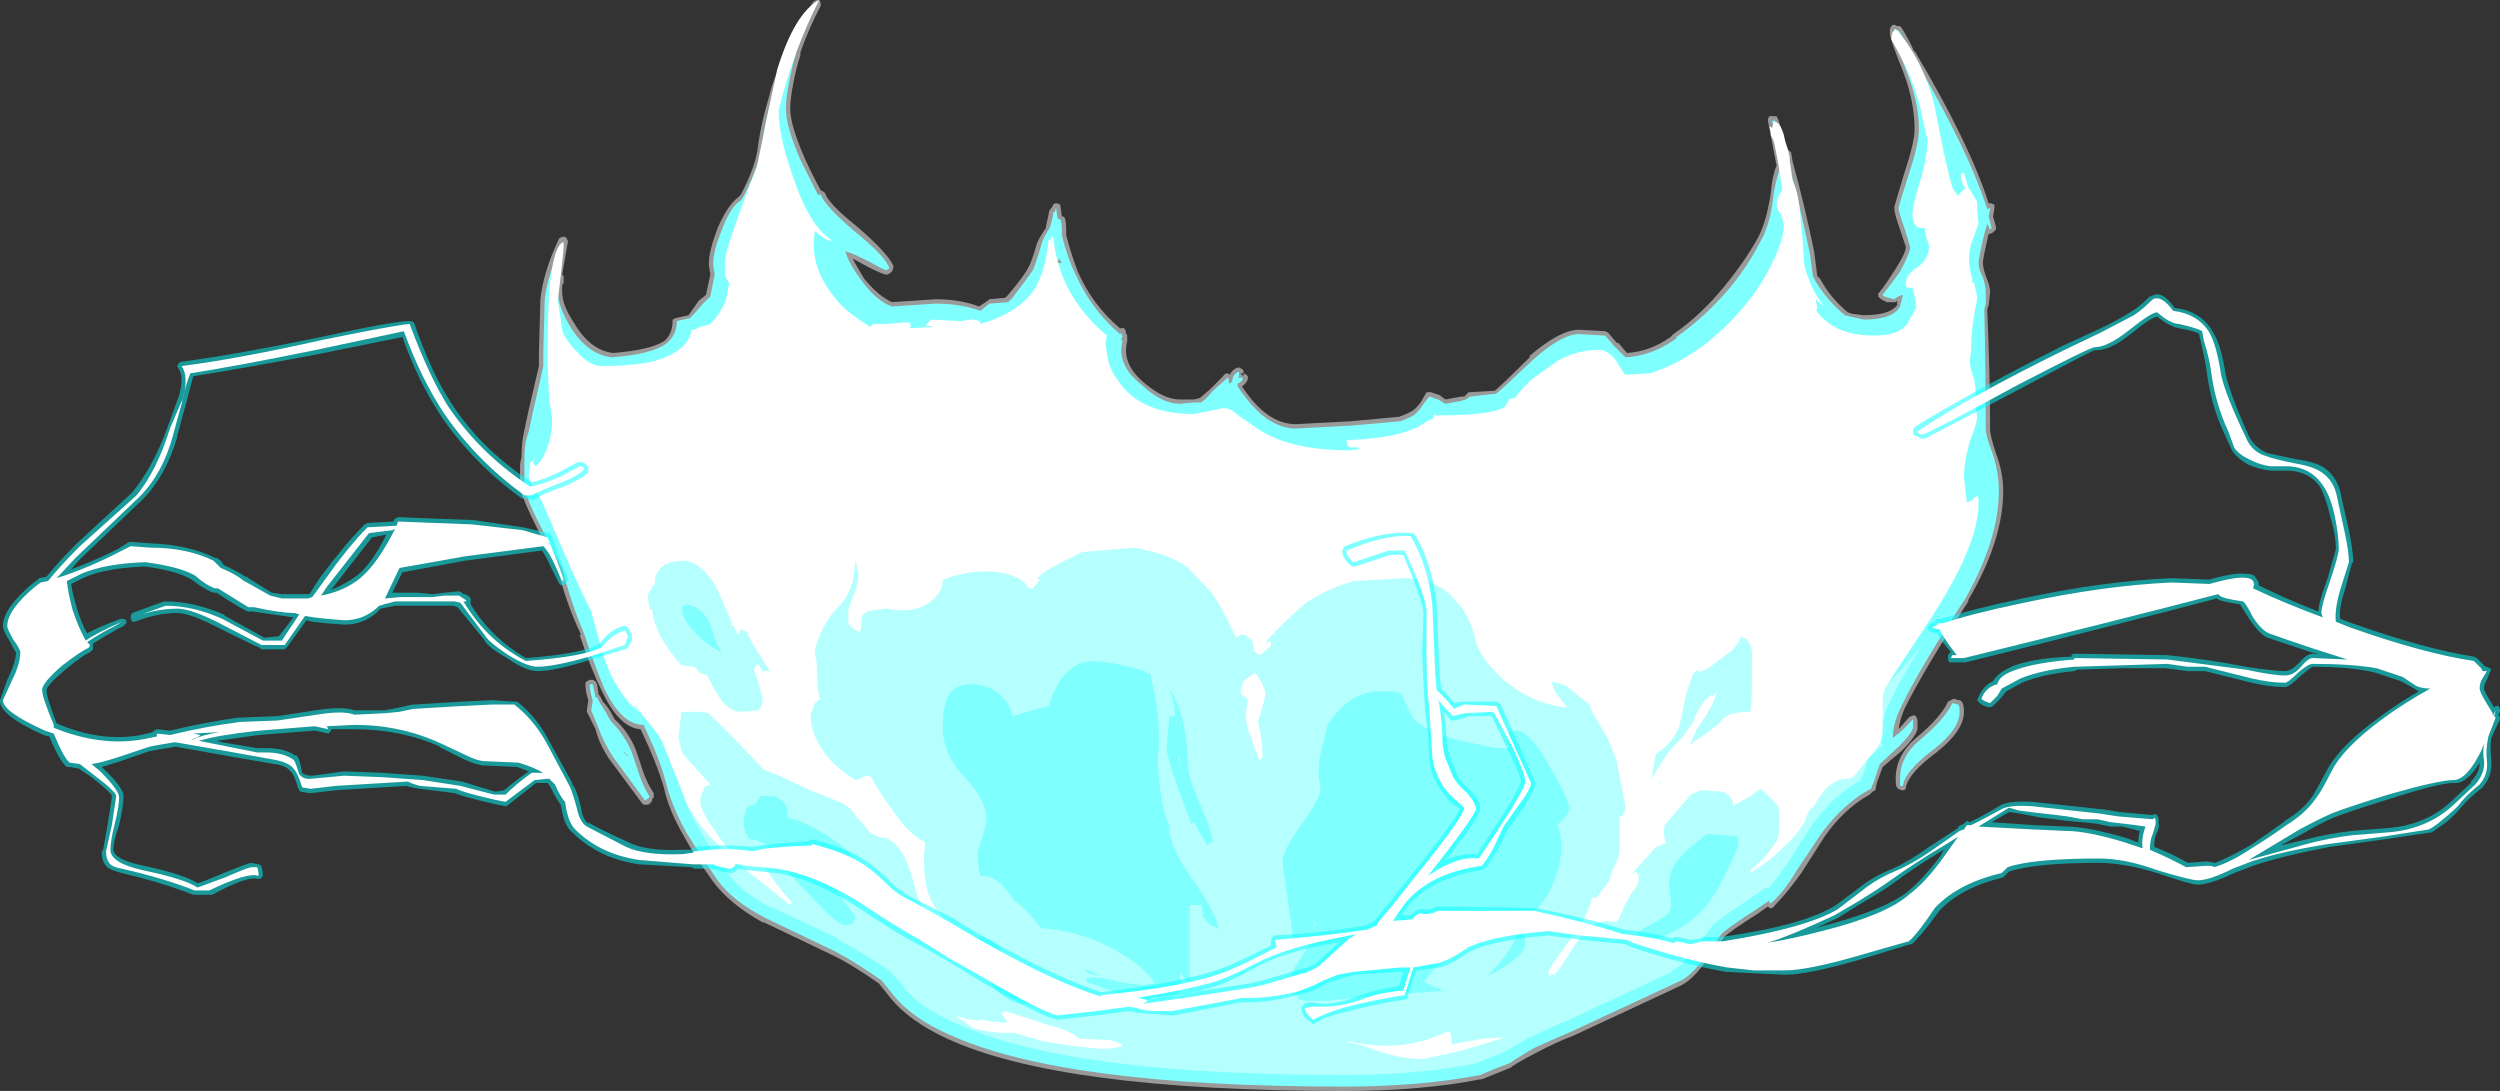 <?xml version="1.0" encoding="UTF-8" standalone="no"?>
<svg xmlns:ffdec="https://www.free-decompiler.com/flash" xmlns:xlink="http://www.w3.org/1999/xlink" ffdec:objectType="shape" height="37.55px" width="86.05px" xmlns="http://www.w3.org/2000/svg">
  <rect width="100%" height="100%" fill="#333333" stroke="none"/>
  <g transform="matrix(1.0, 0.0, 0.0, 1.0, 44.05, 35.6)">
    <path d="M24.6 -28.45 L24.55 -28.15 24.65 -27.8 24.65 -27.7 24.55 -27.6 24.45 -27.55 24.4 -27.55 Q24.2 -26.7 24.2 -26.55 24.2 -26.4 24.3 -26.1 24.45 -25.75 24.45 -25.55 L24.4 -25.1 24.35 -24.95 Q24.45 -22.65 24.45 -20.8 24.45 -20.6 24.65 -20.0 24.9 -19.35 24.9 -18.7 24.9 -17.0 23.7 -14.95 L23.7 -14.9 Q22.2 -12.6 21.5 -11.2 21.35 -10.85 21.3 -10.5 L21.65 -10.9 Q21.7 -10.95 21.75 -10.95 21.9 -11.05 21.95 -10.8 L21.95 -10.6 Q22.0 -10.35 21.4 -9.75 L20.75 -9.2 20.55 -8.65 20.5 -8.4 20.4 -8.35 20.3 -8.25 20.05 -8.1 Q19.3 -7.6 18.75 -6.8 L17.95 -5.55 Q17.45 -4.85 17.05 -4.45 16.95 -4.3 16.85 -4.35 L16.8 -4.4 16.45 -4.15 Q15.5 -3.55 15.3 -3.35 L14.65 -2.5 Q14.2 -1.85 13.75 -1.65 L10.1 0.05 Q9.45 0.3 8.9 0.6 8.4 0.85 8.0 1.1 L7.95 1.15 6.95 1.55 6.9 1.55 Q4.9 1.95 2.2 1.95 -7.55 1.95 -11.45 0.15 -12.75 -0.45 -13.4 -1.25 L-13.8 -1.75 Q-14.8 -2.45 -15.45 -2.75 L-17.75 -3.85 -17.8 -3.85 Q-18.95 -4.5 -19.5 -5.25 -20.15 -6.15 -20.5 -6.8 -21.05 -7.75 -21.2 -8.5 -21.45 -9.35 -22.0 -10.5 -22.75 -10.55 -23.35 -11.85 -23.7 -12.55 -24.1 -13.75 L-24.05 -13.75 Q-24.55 -14.8 -24.85 -16.0 L-25.45 -17.2 Q-26.15 -18.55 -26.15 -18.9 L-26.15 -19.55 Q-26.15 -19.7 -26.1 -19.85 -26.1 -20.4 -26.0 -20.8 L-25.85 -21.5 -25.5 -23.0 -25.5 -23.45 -25.45 -25.3 Q-25.35 -26.25 -24.8 -27.4 L-24.7 -27.45 -24.6 -27.45 -24.55 -27.4 -24.5 -27.3 -24.7 -26.15 -24.65 -26.1 -24.65 -25.85 -24.7 -25.8 -24.7 -25.55 Q-24.7 -25.1 -24.3 -24.5 -23.75 -23.55 -22.95 -23.45 -21.7 -23.55 -21.2 -23.85 -20.9 -24.1 -20.9 -24.55 L-20.9 -24.6 -20.8 -24.65 -20.35 -24.75 -20.0 -25.25 -19.75 -25.45 -19.6 -26.15 Q-19.65 -26.4 -19.65 -26.55 -19.65 -26.95 -19.35 -27.75 -19.0 -28.55 -18.65 -28.8 L-18.55 -28.9 Q-18.0 -29.95 -17.95 -30.65 -17.85 -31.35 -17.6 -32.2 -17.4 -33.0 -17.15 -33.4 L-17.05 -33.8 -16.95 -33.9 Q-16.55 -34.85 -16.05 -35.55 L-15.95 -35.6 -15.85 -35.6 -15.8 -35.5 -15.8 -35.4 Q-16.2 -34.65 -16.5 -33.8 -16.5 -33.75 -16.5 -33.7 -16.65 -33.25 -16.75 -32.7 -16.85 -32.2 -16.85 -31.85 -16.85 -31.3 -16.35 -30.15 -16.1 -29.6 -15.8 -29.05 L-15.7 -29.0 -15.65 -28.95 Q-15.55 -28.6 -14.55 -27.8 -13.5 -26.9 -13.3 -26.45 L-13.3 -26.4 Q-13.3 -26.35 -13.35 -26.25 -13.4 -26.2 -13.5 -26.15 L-13.55 -26.15 Q-13.65 -26.15 -14.15 -26.4 L-14.7 -26.7 Q-14.55 -26.4 -14.3 -26.0 -13.8 -25.4 -13.35 -25.2 L-11.85 -25.3 Q-11.0 -25.3 -10.35 -25.05 L-10.05 -25.25 -10.0 -25.3 -9.45 -25.35 -9.35 -25.45 Q-8.8 -26.1 -8.65 -26.4 -8.55 -26.55 -8.35 -27.25 -8.2 -27.55 -8.05 -27.75 L-8.05 -27.8 -7.95 -28.25 -7.95 -28.3 -7.9 -28.4 -7.85 -28.45 -7.8 -28.55 -7.75 -28.6 -7.65 -28.6 -7.55 -28.55 -7.55 -28.5 -7.5 -28.15 -7.45 -28.15 -7.4 -28.1 Q-7.35 -27.95 -7.35 -27.6 L-7.35 -27.5 Q-7.15 -26.75 -6.95 -26.25 -6.45 -25.1 -5.5 -24.3 L-5.45 -24.3 Q-5.35 -24.35 -5.3 -24.2 L-5.3 -24.15 -5.25 -24.05 -5.25 -23.85 Q-5.45 -23.1 -4.7 -22.45 -4.0 -21.85 -3.45 -21.85 L-2.95 -21.85 -2.75 -21.9 -2.4 -22.2 -1.95 -22.65 Q-1.9 -22.75 -1.8 -22.75 L-1.7 -22.7 -1.7 -22.75 Q-1.55 -22.95 -1.4 -22.95 L-1.3 -22.9 -1.25 -22.85 -1.25 -22.75 -1.15 -22.7 -1.1 -22.65 -1.1 -22.55 Q-1.15 -22.4 -1.3 -22.3 -0.45 -21.0 0.55 -21.0 L2.45 -21.1 4.05 -21.25 4.1 -21.25 4.35 -21.35 4.55 -21.45 Q4.7 -21.55 4.85 -21.75 L5.05 -22.1 5.2 -22.1 5.5 -22.0 5.7 -21.85 6.25 -21.95 6.35 -21.95 6.5 -22.1 6.55 -22.1 7.4 -22.15 Q7.7 -22.4 8.6 -23.3 L8.6 -23.35 Q9.65 -24.25 10.3 -24.25 L11.2 -24.2 11.3 -24.15 11.6 -23.8 11.65 -23.8 11.95 -23.45 Q12.75 -23.5 13.45 -24.0 L13.55 -24.1 Q14.5 -24.75 15.35 -25.8 16.0 -26.6 16.45 -27.4 16.75 -27.95 16.9 -28.95 16.95 -29.55 17.1 -29.9 L16.8 -31.45 16.8 -31.5 16.85 -31.6 17.1 -31.6 17.15 -31.5 17.5 -30.45 17.6 -30.35 17.65 -30.05 Q18.1 -28.4 18.4 -26.9 L18.5 -26.1 18.6 -26.0 Q18.95 -25.35 19.55 -24.85 L19.7 -24.8 20.1 -24.75 Q21.0 -24.75 21.25 -25.1 L21.25 -25.25 21.2 -25.2 20.9 -25.2 Q20.65 -25.3 20.6 -25.4 L20.6 -25.5 20.65 -25.55 Q20.85 -25.8 21.2 -26.35 21.55 -26.9 21.55 -27.1 L21.35 -27.7 Q21.15 -28.25 21.15 -28.45 21.15 -28.5 21.5 -29.65 21.85 -30.7 21.85 -31.15 21.85 -32.1 21.45 -33.15 21.0 -34.25 21.0 -34.45 L21.0 -34.6 21.05 -34.7 Q21.1 -34.75 21.15 -34.75 L21.25 -34.7 21.35 -34.7 21.4 -34.65 Q21.65 -34.25 21.85 -33.8 L21.85 -33.85 Q23.75 -30.65 24.4 -28.6 L24.5 -28.6 24.6 -28.55 24.6 -28.45 M23.1 -11.5 L23.2 -11.55 23.35 -11.5 23.4 -11.5 Q23.55 -11.45 23.55 -11.1 23.55 -10.45 22.6 -9.7 21.65 -9.0 21.55 -8.5 L21.55 -8.45 Q21.5 -8.4 21.45 -8.4 L21.4 -8.4 Q21.25 -8.45 21.25 -8.5 21.2 -8.5 21.2 -8.8 21.2 -9.6 21.9 -10.2 22.75 -10.9 23.0 -11.45 L23.1 -11.5 M-23.65 -12.2 L-23.55 -12.15 -23.5 -12.05 -23.45 -11.75 -23.45 -11.7 -23.4 -11.65 -23.3 -11.45 Q-23.1 -11.25 -22.95 -10.95 L-22.9 -10.85 Q-22.4 -10.4 -22.15 -9.75 L-21.9 -9.0 Q-21.75 -8.6 -21.55 -8.3 L-21.55 -8.15 -21.6 -8.1 -21.6 -8.05 Q-21.65 -7.95 -21.75 -7.9 L-21.85 -7.9 Q-21.9 -7.9 -21.95 -7.95 L-23.1 -9.5 Q-23.45 -10.05 -23.55 -10.5 L-23.85 -11.1 -23.85 -11.15 -23.8 -11.5 Q-23.9 -11.8 -23.9 -12.05 L-23.9 -12.1 -23.85 -12.15 -23.75 -12.2 -23.65 -12.2 M-1.3 -22.55 L-1.25 -22.55 -1.25 -22.6 -1.3 -22.6 -1.3 -22.55 M-1.35 -22.75 L-1.25 -22.65 -1.25 -22.75 -1.35 -22.75 M-9.25 -22.6 L-9.55 -22.65 -9.6 -22.65 -9.6 -22.4 -9.5 -22.3 -9.5 -22.2 Q-9.45 -22.0 -9.8 -21.95 L-10.1 -21.95 -10.0 -21.65 -9.95 -21.65 -9.95 -21.3 -10.0 -21.2 -9.95 -20.95 -9.95 -20.9 -9.55 -20.85 Q-9.25 -20.85 -9.05 -21.0 L-9.05 -21.05 -8.95 -21.05 -8.95 -21.1 Q-8.9 -21.25 -8.85 -21.35 L-8.85 -21.45 -8.75 -21.5 -8.6 -21.5 -8.6 -21.6 Q-8.65 -21.7 -8.9 -22.1 L-9.25 -22.6 M-22.65 -9.6 L-22.6 -9.55 -22.55 -9.7 -22.65 -9.6 M-22.4 -9.65 L-22.45 -9.6 -22.4 -9.6 -22.4 -9.65" fill="#ffffff" fill-opacity="0.502" fill-rule="evenodd" stroke="none"/>
    <path d="M24.45 -28.45 L24.4 -28.15 24.5 -27.75 24.45 -27.7 24.35 -27.9 24.25 -27.55 Q24.05 -26.7 24.05 -26.55 24.05 -26.35 24.2 -26.05 24.3 -25.75 24.3 -25.55 L24.3 -25.15 24.25 -24.95 Q24.3 -22.65 24.3 -20.8 24.3 -20.6 24.55 -19.95 24.75 -19.3 24.75 -18.7 24.75 -17.05 23.6 -15.0 22.05 -12.65 21.4 -11.3 21.1 -10.7 21.1 -10.2 21.5 -10.5 21.75 -10.8 L21.8 -10.85 21.8 -10.6 Q21.8 -10.4 21.3 -9.9 L20.65 -9.3 20.45 -8.7 20.35 -8.45 20.25 -8.4 20.0 -8.25 Q19.2 -7.7 18.6 -6.85 L17.8 -5.65 Q17.35 -4.9 16.95 -4.55 L16.9 -4.5 Q16.85 -4.5 16.85 -4.6 L16.4 -4.3 Q15.4 -3.65 15.2 -3.45 L14.55 -2.55 Q14.1 -1.95 13.7 -1.8 L10.05 -0.1 Q9.35 0.2 8.8 0.45 8.35 0.7 7.9 1.0 7.35 1.2 6.9 1.4 4.85 1.8 2.2 1.8 -7.5 1.8 -11.4 0.0 -12.65 -0.55 -13.3 -1.35 L-13.7 -1.85 Q-14.7 -2.55 -15.4 -2.9 L-17.7 -4.0 Q-18.85 -4.6 -19.35 -5.3 -20.0 -6.25 -20.4 -6.9 -20.9 -7.8 -21.1 -8.55 -21.3 -9.4 -21.9 -10.65 -22.65 -10.65 -23.25 -11.9 -23.55 -12.6 -23.95 -13.8 -24.4 -14.85 -24.7 -16.05 L-25.35 -17.3 Q-26.0 -18.55 -26.0 -18.9 L-26.0 -19.55 Q-26.0 -19.7 -26.0 -19.85 -26.0 -20.35 -25.85 -20.75 L-25.7 -21.45 Q-25.5 -22.3 -25.35 -23.0 L-25.35 -23.45 -25.3 -25.3 Q-25.2 -26.2 -24.65 -27.3 L-24.85 -26.05 -24.8 -26.05 -24.8 -25.8 -24.85 -25.55 Q-24.85 -25.1 -24.45 -24.4 -23.85 -23.4 -23.0 -23.3 -21.65 -23.4 -21.15 -23.75 -20.75 -24.05 -20.75 -24.55 L-20.3 -24.65 Q-20.1 -24.85 -19.85 -25.15 L-19.6 -25.4 -19.45 -26.15 Q-19.5 -26.4 -19.5 -26.55 -19.5 -26.95 -19.2 -27.7 -18.9 -28.5 -18.55 -28.7 L-18.45 -28.85 Q-17.9 -29.95 -17.8 -30.65 -17.75 -31.3 -17.5 -32.15 -17.25 -33.0 -17.0 -33.35 L-16.9 -33.75 -16.85 -33.75 Q-16.45 -34.75 -15.95 -35.45 -16.35 -34.65 -16.7 -33.75 L-16.65 -33.75 Q-16.8 -33.3 -16.9 -32.7 -17.0 -32.2 -17.0 -31.85 -17.0 -31.25 -16.5 -30.1 -16.2 -29.5 -15.9 -28.9 L-15.8 -28.9 Q-15.65 -28.5 -14.65 -27.65 -13.6 -26.8 -13.45 -26.4 L-13.45 -26.35 -13.55 -26.3 Q-13.6 -26.3 -14.05 -26.55 -14.6 -26.85 -14.95 -26.95 -14.85 -26.55 -14.4 -25.95 -13.9 -25.25 -13.35 -25.05 L-11.85 -25.15 Q-11.0 -25.15 -10.3 -24.9 L-10.0 -25.15 -9.35 -25.2 -9.2 -25.35 Q-8.7 -26.0 -8.5 -26.3 -8.4 -26.5 -8.2 -27.2 -8.1 -27.5 -7.95 -27.7 L-7.9 -27.8 -7.8 -28.2 -7.8 -28.3 -7.75 -28.3 -7.7 -28.45 -7.65 -28.1 -7.6 -28.05 -7.55 -28.05 Q-7.5 -27.95 -7.5 -27.6 L-7.5 -27.5 Q-7.3 -26.7 -7.05 -26.2 -6.5 -24.95 -5.5 -24.1 L-5.45 -24.15 -5.45 -24.05 -5.4 -24.05 -5.45 -23.95 -5.45 -23.85 -5.4 -23.9 Q-5.65 -23.05 -4.75 -22.35 -4.05 -21.7 -3.45 -21.7 L-2.9 -21.75 -2.7 -21.75 Q-2.55 -21.85 -2.3 -22.15 L-1.85 -22.55 -1.8 -22.6 Q-1.75 -22.6 -1.75 -22.4 L-1.65 -22.45 -1.6 -22.65 Q-1.5 -22.8 -1.4 -22.8 -1.4 -22.75 -1.4 -22.65 L-1.45 -22.6 -1.25 -22.6 Q-1.3 -22.45 -1.45 -22.4 L-1.45 -22.3 Q-0.5 -20.85 0.55 -20.85 L2.45 -20.95 4.15 -21.1 4.4 -21.2 Q4.5 -21.25 4.6 -21.3 4.8 -21.45 4.95 -21.7 L5.15 -21.95 5.45 -21.85 5.7 -21.7 6.25 -21.8 6.4 -21.85 6.55 -21.95 7.45 -22.05 Q7.7 -22.25 8.7 -23.2 9.7 -24.1 10.3 -24.1 L11.2 -24.05 11.5 -23.7 11.9 -23.3 Q12.75 -23.35 13.5 -23.85 L13.65 -23.95 13.65 -24.0 Q14.6 -24.65 15.5 -25.7 16.15 -26.5 16.55 -27.3 16.9 -27.9 17.0 -28.95 17.1 -29.5 17.25 -29.9 L16.95 -31.45 17.05 -31.45 17.4 -30.25 17.45 -30.3 17.5 -30.0 Q17.95 -28.35 18.25 -26.85 L18.35 -26.1 18.45 -25.9 Q18.85 -25.25 19.45 -24.75 L19.65 -24.7 20.1 -24.6 Q21.1 -24.6 21.35 -25.05 L21.45 -25.45 Q21.25 -25.4 21.15 -25.3 L20.95 -25.35 Q20.75 -25.4 20.75 -25.45 20.95 -25.7 21.35 -26.25 21.7 -26.9 21.7 -27.1 L21.5 -27.75 Q21.3 -28.3 21.3 -28.45 21.3 -28.5 21.65 -29.6 22.0 -30.65 22.0 -31.15 22.0 -32.1 21.55 -33.2 21.15 -34.25 21.15 -34.45 21.15 -34.65 21.15 -34.6 21.25 -34.55 21.3 -34.55 21.55 -34.2 21.75 -33.75 23.7 -30.45 24.35 -28.4 L24.45 -28.45 M21.35 -8.8 Q21.35 -9.55 22.0 -10.1 22.9 -10.85 23.15 -11.4 L23.35 -11.35 Q23.4 -11.3 23.4 -11.1 23.4 -10.5 22.5 -9.8 21.5 -9.05 21.45 -8.55 21.4 -8.55 21.35 -8.55 L21.35 -8.8 M-23.65 -11.45 L-23.65 -11.5 Q-23.75 -11.8 -23.75 -12.05 L-23.65 -12.05 -23.55 -11.6 -23.5 -11.6 -23.4 -11.4 Q-23.25 -11.2 -23.1 -10.9 L-23.0 -10.75 Q-22.55 -10.3 -22.3 -9.7 L-22.05 -8.95 Q-21.9 -8.5 -21.7 -8.2 L-21.7 -8.15 -21.85 -8.05 -22.95 -9.55 Q-23.3 -10.1 -23.45 -10.55 L-23.7 -11.15 -23.65 -11.45 M-7.6 -26.7 L-7.65 -26.55 -7.5 -26.55 -7.6 -26.7 M-10.15 -21.55 L-10.1 -21.55 -10.1 -20.9 -10.05 -20.8 Q-9.9 -20.7 -9.55 -20.7 -9.2 -20.7 -9.0 -20.9 L-8.9 -20.95 -8.85 -20.9 Q-8.8 -20.95 -8.85 -21.05 -8.75 -21.2 -8.75 -21.35 L-8.7 -21.35 Q-8.45 -21.35 -8.45 -21.4 L-8.5 -21.45 -8.5 -21.6 Q-8.5 -21.7 -8.8 -22.2 -9.1 -22.65 -9.2 -22.75 L-9.55 -22.8 -9.7 -22.75 Q-9.75 -22.7 -9.75 -22.45 -9.75 -22.35 -9.65 -22.3 L-9.65 -22.2 Q-9.65 -22.05 -10.3 -22.1 -10.15 -21.8 -10.15 -21.55 M-22.4 -9.55 L-22.5 -9.65 -22.5 -9.6 Q-22.45 -9.6 -22.4 -9.55 M-22.6 -9.7 L-22.55 -9.65 -22.55 -9.7 -22.6 -9.7" fill="#80ffff" fill-rule="evenodd" stroke="none"/>
    <path d="M-10.6 -22.65 Q-11.1 -22.4 -11.1 -21.8 -11.1 -21.35 -10.85 -21.05 -10.3 -20.35 -8.85 -20.35 -8.7 -20.35 -8.4 -20.5 -8.05 -20.65 -8.05 -21.0 -8.05 -21.55 -8.5 -22.05 -8.95 -22.45 -9.55 -22.65 -10.2 -22.8 -10.6 -22.65 M-24.8 -23.7 L-24.9 -23.75 -24.9 -23.95 -24.8 -23.7 M15.8 -6.5 L15.75 -6.8 15.3 -6.85 14.7 -6.9 Q13.95 -6.3 13.8 -6.1 13.4 -5.7 13.4 -5.2 L13.45 -4.65 Q13.5 -4.4 13.4 -4.2 13.3 -4.05 12.8 -3.8 12.3 -3.55 12.3 -3.4 12.3 -3.15 12.35 -3.15 L12.55 -3.15 Q14.15 -3.6 14.85 -4.65 15.25 -5.25 15.8 -6.5 M1.2 -3.9 L1.25 -3.85 1.15 -3.4 1.2 -3.65 1.2 -3.9 M7.9 -10.35 L7.85 -10.3 Q7.85 -9.95 7.9 -9.85 L7.45 -9.85 6.25 -10.1 Q5.35 -10.3 4.8 -10.7 4.55 -10.85 4.35 -11.35 L4.2 -11.7 3.95 -11.8 3.2 -11.8 Q2.35 -11.65 1.75 -10.8 L1.65 -10.65 1.45 -9.85 Q1.25 -9.1 1.4 -8.55 1.45 -8.2 0.8 -7.3 0.1 -6.35 0.1 -5.95 0.1 -5.8 0.25 -4.8 0.4 -3.8 0.45 -3.3 0.45 -3.25 0.8 -3.25 1.0 -3.25 1.05 -3.3 L1.15 -3.35 1.1 -3.25 Q1.0 -3.05 0.65 -2.5 0.35 -2.1 0.35 -1.8 0.35 -1.45 0.4 -1.45 0.4 -1.4 0.6 -1.35 0.6 -1.25 0.65 -1.2 L0.85 -1.15 1.55 -1.15 3.75 -1.35 5.65 -1.5 5.4 -1.6 4.95 -1.8 Q5.3 -2.2 6.05 -3.2 6.7 -4.05 7.55 -4.2 L7.95 -4.15 Q8.0 -4.1 8.1 -4.05 8.2 -4.0 8.2 -3.75 8.2 -3.2 7.55 -2.45 L7.15 -2.0 Q7.45 -2.15 7.7 -2.3 8.45 -2.8 8.45 -3.1 8.45 -3.35 8.35 -3.6 8.2 -3.85 8.2 -3.95 8.85 -4.05 9.35 -5.05 9.7 -5.9 9.7 -6.5 L9.65 -6.9 9.55 -7.2 9.8 -7.45 Q9.95 -7.6 9.95 -7.8 9.95 -8.1 9.3 -9.2 8.6 -10.45 8.15 -10.45 7.9 -10.45 7.9 -10.35 M18.35 -23.9 Q19.25 -23.2 20.15 -23.2 21.0 -23.2 21.85 -23.95 22.8 -24.9 22.8 -26.2 L22.85 -26.7 23.1 -25.85 22.95 -23.95 22.8 -22.0 Q22.8 -21.8 22.95 -21.0 23.1 -20.15 23.1 -19.95 L23.05 -18.05 Q23.3 -17.65 22.8 -17.05 L22.0 -16.1 Q21.2 -15.05 20.8 -14.2 20.6 -13.7 19.95 -13.05 19.5 -12.6 19.5 -12.15 19.5 -11.95 19.55 -11.85 19.65 -11.65 20.15 -11.65 20.7 -11.65 21.85 -13.1 L22.05 -13.3 Q21.4 -12.3 21.05 -11.55 L21.0 -11.45 Q20.7 -10.8 20.7 -10.2 20.7 -10.05 20.75 -9.95 L20.3 -9.55 Q20.2 -9.45 20.2 -9.3 L20.05 -8.85 20.0 -8.85 20.0 -8.75 19.75 -8.6 Q18.9 -8.05 18.25 -7.1 L17.45 -5.85 Q17.1 -5.35 16.85 -5.05 16.7 -5.05 16.6 -4.95 L16.15 -4.65 Q15.1 -3.95 14.9 -3.75 L14.2 -2.8 Q13.85 -2.35 13.5 -2.2 L13.5 -2.15 9.85 -0.45 Q9.2 -0.2 8.65 0.1 L8.6 0.1 Q8.15 0.35 7.75 0.6 7.2 0.8 6.75 1.0 4.8 1.4 2.2 1.4 -7.35 1.4 -11.2 -0.4 -12.35 -0.9 -12.95 -1.6 L-12.95 -1.65 -13.35 -2.1 -13.45 -2.2 Q-14.5 -2.9 -15.2 -3.25 L-15.2 -3.3 -17.55 -4.4 -17.5 -4.35 Q-18.55 -4.9 -19.0 -5.55 -19.65 -6.45 -20.0 -7.1 -20.5 -7.95 -20.65 -8.65 -20.9 -9.55 -21.55 -10.85 -21.6 -10.95 -21.7 -11.0 L-21.9 -11.05 Q-22.4 -11.15 -22.85 -12.1 -23.1 -12.6 -23.35 -13.4 -23.2 -13.45 -23.05 -13.6 -22.8 -13.8 -22.8 -14.1 -22.8 -14.45 -22.95 -16.2 L-23.05 -16.15 Q-23.05 -15.6 -23.2 -15.25 L-23.7 -17.3 Q-24.15 -19.25 -24.15 -19.65 L-24.0 -21.05 Q-23.8 -22.25 -23.8 -22.45 -23.8 -22.7 -23.85 -22.85 -23.5 -22.7 -23.15 -22.7 L-21.9 -23.0 -21.85 -23.05 Q-21.55 -23.1 -21.35 -23.15 L-20.7 -23.35 Q-19.95 -23.35 -19.65 -23.5 -19.25 -23.65 -18.95 -24.05 -18.7 -24.45 -18.35 -25.4 L-17.45 -27.8 Q-16.9 -27.4 -16.7 -26.7 -16.5 -25.9 -16.25 -25.7 -15.6 -25.1 -14.75 -24.6 -13.3 -23.65 -12.45 -23.65 -11.25 -23.65 -10.2 -24.15 -8.5 -25.0 -7.7 -25.25 -7.45 -24.9 -7.35 -24.1 -7.25 -23.2 -7.1 -22.85 -6.45 -21.3 -2.8 -20.75 -2.65 -20.6 -2.0 -20.4 -1.4 -20.2 -1.2 -20.15 -1.1 -20.15 0.6 -20.15 2.05 -20.15 2.05 -19.95 L2.05 -19.9 Q2.05 -19.65 2.15 -19.8 2.25 -19.9 2.05 -19.9 L4.3 -20.05 4.95 -20.3 Q5.5 -20.5 6.3 -20.75 6.4 -20.8 6.95 -21.1 7.55 -21.35 8.3 -21.3 8.5 -21.3 9.15 -21.6 9.75 -21.85 9.9 -21.85 L10.55 -21.75 11.05 -21.65 Q11.3 -21.7 11.75 -21.95 L12.3 -22.25 12.85 -22.3 13.45 -22.25 Q14.2 -22.25 14.65 -22.75 L15.3 -23.4 15.8 -23.95 Q16.5 -24.6 17.3 -25.1 17.6 -24.5 18.35 -23.9 M-8.1 -21.65 L-8.05 -21.4 -8.05 -21.5 -8.1 -21.65 M-3.75 -10.95 L-3.8 -10.95 -3.9 -9.9 Q-3.9 -9.6 -3.5 -8.45 L-3.05 -7.25 -2.95 -7.3 -2.5 -6.5 -2.4 -6.6 -2.3 -6.65 Q-2.4 -7.15 -2.8 -8.05 -3.15 -8.85 -3.15 -9.2 -3.15 -9.75 -3.3 -10.6 -3.5 -11.5 -3.8 -11.9 L-3.65 -11.45 -3.6 -10.95 -3.75 -10.95 M-4.5 -12.4 L-4.8 -12.55 Q-6.25 -12.95 -6.75 -12.8 -7.55 -12.6 -7.95 -11.3 L-8.7 -11.1 -9.2 -10.95 Q-9.3 -11.35 -9.5 -11.55 -9.9 -12.05 -10.65 -12.05 -11.3 -12.05 -11.5 -11.45 -11.6 -11.1 -11.6 -10.55 -11.6 -9.65 -10.85 -8.85 -10.45 -8.4 -10.35 -8.2 -10.1 -7.8 -10.1 -7.35 -10.1 -7.2 -10.25 -6.75 -10.4 -6.35 -10.4 -6.2 -10.4 -5.85 -10.3 -5.45 -9.7 -5.5 -9.15 -4.6 -8.75 -4.35 -8.3 -3.75 L-8.2 -3.65 Q-6.75 -3.55 -5.5 -2.8 -4.65 -2.3 -4.3 -1.75 -4.6 -1.7 -4.85 -1.7 L-5.5 -1.8 Q-6.0 -1.95 -6.45 -1.95 L-6.65 -1.95 -6.65 -1.8 -5.65 -1.45 -5.25 -1.25 -4.55 -1.2 -4.05 -1.2 -4.05 -1.1 -3.9 -1.25 -3.7 -1.3 Q-3.4 -1.4 -3.4 -1.7 -3.4 -1.85 -3.45 -1.95 L-3.4 -2.1 Q-3.2 -1.8 -2.95 -1.55 L-3.1 -2.05 -3.1 -4.45 -2.7 -4.45 Q-2.65 -4.25 -2.65 -4.05 L-2.4 -3.75 Q-2.2 -3.7 -2.1 -3.6 -2.2 -4.2 -2.95 -5.25 -3.8 -6.45 -3.8 -7.1 L-3.8 -7.2 -3.85 -7.3 Q-4.15 -8.05 -4.2 -9.45 -4.1 -10.35 -4.25 -11.4 -4.35 -12.0 -4.5 -12.55 L-4.5 -12.4 M-16.95 -7.45 Q-16.9 -7.8 -17.1 -8.0 -17.25 -8.15 -17.45 -8.2 L-17.85 -8.2 Q-18.0 -8.05 -18.05 -7.9 L-18.1 -7.9 Q-18.45 -7.9 -18.45 -7.25 L-18.4 -6.95 -18.3 -6.8 Q-18.35 -6.7 -18.05 -6.7 L-17.95 -6.65 Q-17.75 -6.55 -17.7 -6.55 L-17.4 -6.15 -17.0 -5.65 -15.95 -4.55 Q-15.2 -3.75 -14.95 -3.75 L-14.65 -3.8 -14.7 -3.8 -14.6 -4.05 -14.95 -4.5 Q-15.2 -4.8 -15.2 -4.95 -15.2 -5.15 -14.9 -5.5 -14.6 -5.8 -14.6 -5.9 -14.6 -6.2 -15.6 -6.85 -16.5 -7.4 -16.95 -7.45 M-20.45 -14.8 L-20.5 -14.75 -20.55 -14.75 Q-20.65 -14.35 -20.1 -13.8 -19.6 -13.3 -19.2 -13.15 -19.4 -13.4 -19.6 -14.1 -19.85 -14.7 -20.45 -14.8 M-3.55 -10.65 L-3.6 -10.6 -3.55 -10.8 -3.55 -10.65 M-9.0 -2.2 L-9.55 -2.2 -9.8 -2.05 Q-9.95 -1.95 -9.95 -1.8 -9.85 -1.55 -9.5 -1.3 -9.15 -1.05 -8.85 -1.05 -8.65 -1.05 -8.35 -1.15 L-8.05 -1.25 Q-8.3 -1.35 -8.35 -1.45 L-8.35 -1.6 Q-8.35 -1.7 -8.55 -1.95 -8.8 -2.2 -9.0 -2.2 M-9.85 -2.55 Q-9.65 -2.55 -9.55 -2.6 L-9.5 -2.7 Q-9.65 -3.1 -9.95 -3.25 -10.3 -3.45 -10.6 -3.2 -10.1 -2.55 -9.85 -2.55 M-3.45 -9.3 L-3.5 -9.5 -3.45 -9.55 -3.45 -9.3 M-6.6 -2.1 L-6.15 -2.0 -6.25 -2.05 -6.7 -2.25 -6.65 -2.15 -6.6 -2.1" fill="#b6ffff" fill-rule="evenodd" stroke="none"/>
    <path d="M23.5 -29.65 L23.55 -29.65 Q23.6 -29.45 23.7 -29.15 L23.95 -28.75 24.0 -28.65 Q24.0 -28.25 24.05 -27.9 L23.85 -27.35 Q23.6 -26.75 23.85 -25.95 L23.8 -25.9 23.9 -25.85 24.0 -25.4 24.0 -25.3 Q23.8 -24.3 23.8 -23.75 L23.8 -23.55 23.75 -23.15 Q23.75 -22.95 23.9 -22.55 L23.95 -22.25 23.95 -21.7 Q23.95 -21.6 24.0 -21.25 L24.0 -21.2 Q23.95 -20.9 23.8 -20.55 23.55 -19.8 23.55 -19.15 L23.6 -18.75 23.65 -18.3 23.85 -18.4 24.0 -18.55 24.05 -18.45 24.05 -18.25 Q24.05 -16.85 22.4 -14.3 L20.85 -11.95 Q20.75 -11.7 20.75 -11.4 L20.75 -10.45 Q20.75 -10.1 20.5 -9.8 L19.9 -9.05 Q19.7 -8.75 19.5 -8.8 19.25 -8.8 18.9 -8.55 L18.75 -8.4 18.5 -8.05 18.35 -7.8 18.3 -7.8 Q18.15 -7.6 18.1 -7.4 17.9 -6.95 17.35 -6.45 16.85 -5.95 16.2 -5.55 L16.2 -5.65 16.7 -6.1 16.85 -6.3 17.1 -6.65 Q17.2 -6.85 17.2 -7.25 17.2 -7.7 17.15 -7.85 17.05 -8.0 16.55 -8.45 16.4 -8.35 16.2 -8.2 L15.6 -7.85 Q15.6 -8.0 15.55 -8.1 15.4 -8.3 15.25 -8.35 L14.5 -8.4 14.15 -8.25 13.25 -7.2 Q13.2 -7.0 13.25 -6.7 L13.3 -6.6 Q13.25 -6.55 12.95 -6.45 L12.1 -5.5 12.25 -5.6 12.35 -5.5 12.35 -5.3 Q12.35 -5.15 12.1 -4.85 L11.85 -4.4 Q11.65 -3.85 11.55 -3.85 L11.3 -3.9 Q10.85 -3.9 10.5 -3.5 10.35 -3.35 10.1 -3.0 9.7 -2.3 9.45 -2.05 L9.3 -2.05 9.3 -2.0 Q9.25 -2.0 9.25 -2.15 9.25 -2.25 9.95 -3.2 10.65 -4.15 10.75 -4.7 L10.9 -4.7 11.35 -5.3 Q11.35 -5.4 11.5 -5.75 11.7 -6.1 11.7 -6.4 11.7 -7.1 11.7 -7.5 L11.8 -7.5 11.85 -7.65 11.9 -7.7 11.9 -7.85 11.7 -8.85 Q11.65 -9.15 11.6 -9.4 L11.3 -10.15 10.75 -11.1 10.65 -11.35 9.85 -12.0 9.35 -12.15 Q9.4 -11.95 9.5 -11.75 L9.9 -11.25 Q8.7 -11.35 7.65 -12.25 6.75 -13.1 6.7 -13.75 L6.6 -14.05 Q6.4 -14.5 6.25 -14.7 L5.8 -15.2 Q5.15 -15.7 4.3 -15.7 L2.55 -15.6 Q1.65 -15.35 0.9 -14.85 0.35 -14.4 -0.45 -13.55 L-0.5 -13.45 -0.4 -13.5 Q-0.3 -13.6 -0.3 -13.4 -0.3 -13.35 -0.45 -13.25 L-0.6 -13.1 -0.65 -13.1 -0.7 -13.05 -0.9 -13.2 -0.9 -13.4 -0.95 -13.55 Q-1.2 -13.8 -1.35 -13.75 L-1.5 -13.65 -1.85 -14.35 Q-2.2 -15.05 -2.4 -15.25 L-3.15 -16.05 Q-3.7 -16.5 -5.0 -16.75 L-6.8 -16.6 -7.7 -16.15 Q-8.1 -15.95 -8.35 -15.7 L-8.25 -15.65 Q-8.45 -15.4 -8.5 -15.35 L-8.65 -15.35 Q-8.8 -15.65 -9.25 -15.8 -9.8 -16.0 -10.65 -15.9 -11.2 -15.8 -11.6 -15.65 -11.6 -15.25 -11.95 -14.95 -12.5 -14.45 -13.55 -14.65 L-13.95 -14.6 -14.2 -14.55 Q-14.4 -14.45 -14.4 -14.25 -14.4 -13.95 -14.45 -13.85 -14.75 -13.95 -14.85 -14.15 L-14.85 -14.55 Q-14.85 -14.7 -14.65 -15.15 -14.5 -15.6 -14.5 -15.8 -14.5 -15.95 -14.6 -16.3 -14.65 -15.9 -14.7 -15.6 -14.85 -15.05 -15.2 -14.7 -15.6 -14.3 -15.8 -13.8 -16.1 -13.2 -15.95 -12.9 L-15.95 -12.85 -15.9 -11.9 -15.85 -11.6 -15.8 -11.55 Q-16.05 -11.45 -16.1 -11.1 L-16.1 -11.15 -16.15 -11.0 Q-16.15 -10.4 -15.75 -9.8 -15.35 -9.2 -14.6 -8.75 -14.4 -8.8 -14.35 -8.85 -14.25 -8.9 -14.15 -8.9 L-14.05 -8.85 Q-13.85 -8.4 -13.35 -7.75 -12.8 -6.9 -12.2 -6.6 L-12.25 -6.15 Q-12.25 -5.3 -12.1 -4.85 -11.9 -4.25 -11.15 -3.55 L-11.25 -3.45 Q-12.3 -3.95 -12.55 -5.05 -12.75 -5.75 -12.85 -5.95 -13.05 -6.45 -13.5 -6.75 -14.05 -6.75 -14.35 -7.25 L-14.55 -7.45 -14.75 -7.75 -15.05 -7.95 Q-15.4 -8.1 -15.65 -8.2 -16.2 -8.4 -16.8 -8.7 -17.3 -8.95 -17.75 -9.1 L-18.85 -10.25 -19.65 -11.05 -19.9 -11.1 -20.6 -11.1 Q-20.6 -10.95 -20.65 -10.65 L-20.7 -10.2 -20.6 -9.8 -20.55 -9.65 -19.6 -8.6 Q-19.65 -8.55 -19.75 -8.55 -19.8 -8.55 -19.85 -8.35 -19.95 -8.25 -19.95 -8.0 -19.95 -7.8 -19.65 -7.3 L-19.2 -6.65 -19.25 -6.7 Q-18.6 -5.9 -18.1 -6.05 -17.75 -5.8 -17.45 -5.35 -17.05 -4.8 -16.8 -4.55 L-16.85 -4.45 Q-18.2 -5.5 -18.9 -6.1 -20.15 -7.25 -20.45 -8.05 L-21.25 -10.05 Q-21.35 -10.3 -21.95 -11.0 L-22.15 -11.3 -22.25 -11.3 Q-22.95 -11.95 -23.3 -13.1 L-23.7 -14.55 Q-24.1 -15.35 -24.6 -16.5 L-25.4 -18.35 -25.5 -18.5 Q-25.85 -19.0 -25.85 -19.25 L-25.8 -19.6 -25.8 -19.7 -25.75 -19.7 -25.65 -19.85 Q-25.65 -19.8 -25.7 -19.7 L-25.7 -19.65 -25.6 -19.55 Q-25.15 -20.0 -25.05 -20.95 L-25.05 -21.2 -25.15 -21.9 -25.2 -23.05 Q-25.2 -24.75 -25.15 -25.4 -25.05 -27.0 -24.7 -27.25 L-24.65 -27.25 -24.65 -27.1 Q-24.65 -27.0 -24.75 -26.1 L-24.85 -25.25 -24.8 -24.95 -24.7 -24.25 Q-24.6 -23.9 -24.2 -23.5 -23.75 -23.0 -23.35 -23.0 -22.35 -23.0 -21.6 -23.15 -20.35 -23.5 -20.25 -24.25 L-20.15 -24.25 -19.95 -24.35 Q-19.7 -24.4 -19.6 -24.45 -19.2 -24.85 -19.05 -25.35 -19.0 -25.6 -18.95 -25.85 -19.05 -26.0 -19.1 -26.15 L-19.1 -26.6 Q-19.1 -26.9 -18.55 -28.4 -18.2 -29.35 -18.0 -29.85 -17.45 -32.55 -17.3 -33.2 -16.7 -35.15 -15.85 -35.6 -16.75 -33.85 -17.25 -31.8 -17.25 -30.9 -16.75 -29.5 -16.2 -27.85 -15.45 -27.35 L-15.45 -27.3 Q-15.75 -27.4 -16.0 -27.65 -16.25 -26.3 -15.05 -25.05 -14.6 -24.65 -14.1 -24.35 L-14.0 -24.45 -13.5 -24.45 -12.95 -24.5 -12.75 -24.5 Q-12.7 -24.45 -12.7 -24.35 -12.75 -24.3 -12.8 -24.3 L-11.9 -24.35 -12.2 -24.4 -12.0 -24.6 -11.05 -24.55 -10.95 -24.55 -10.65 -24.6 Q-10.35 -24.6 -10.3 -24.5 L-10.3 -24.45 Q-9.1 -24.8 -8.55 -25.5 -8.1 -26.05 -7.95 -27.35 L-7.9 -27.35 -7.85 -27.45 -7.8 -27.45 Q-7.7 -26.5 -7.3 -25.7 -6.8 -24.75 -5.95 -24.05 L-6.0 -23.75 -6.0 -23.8 -5.95 -23.45 Q-5.9 -22.95 -5.6 -22.55 -4.85 -21.35 -2.95 -21.35 L-1.95 -21.55 Q-1.7 -21.55 -1.55 -21.4 L-1.35 -21.25 -0.7 -20.8 Q0.4 -20.1 2.4 -20.1 L2.75 -20.15 2.7 -20.2 2.4 -20.2 Q2.3 -20.3 2.3 -20.45 3.9 -20.5 4.75 -20.9 L5.15 -21.15 5.25 -21.15 5.3 -21.25 Q5.3 -21.4 5.35 -21.3 7.35 -21.3 7.75 -21.6 L7.9 -21.85 Q7.95 -21.9 8.1 -21.9 L8.2 -22.05 Q8.55 -22.45 8.75 -22.6 L9.6 -23.2 Q10.35 -23.6 11.1 -23.55 11.4 -23.45 11.6 -23.15 11.8 -22.8 11.9 -22.7 L12.7 -22.75 12.75 -22.75 Q14.45 -23.3 15.85 -24.9 16.55 -25.7 16.95 -26.55 17.35 -27.35 17.35 -27.9 L17.25 -28.2 Q17.1 -28.45 17.1 -28.5 17.1 -28.75 17.2 -28.9 17.25 -29.0 17.3 -29.05 17.15 -30.1 17.0 -30.75 L16.9 -30.95 16.9 -31.05 16.85 -31.25 16.95 -31.2 17.0 -31.4 Q17.2 -31.45 17.35 -30.95 L17.4 -30.7 17.5 -30.4 17.55 -30.2 17.55 -30.1 17.65 -29.4 Q17.85 -28.95 17.9 -28.35 L18.0 -27.3 18.05 -26.5 18.1 -26.3 Q18.35 -25.5 18.75 -25.05 18.6 -25.15 18.45 -25.3 L18.5 -24.95 18.45 -24.95 Q18.55 -24.75 18.75 -24.6 19.35 -24.05 20.45 -24.05 21.3 -24.05 21.6 -24.45 L21.9 -25.0 21.9 -25.15 21.8 -25.65 Q21.8 -25.7 21.6 -25.7 L21.55 -25.75 21.55 -25.85 Q21.55 -26.15 21.95 -26.4 22.35 -26.7 22.35 -27.15 L22.25 -27.45 Q22.2 -27.65 22.2 -27.75 L22.1 -27.75 Q21.85 -27.75 21.8 -28.05 21.75 -28.2 21.8 -28.4 21.8 -28.6 22.05 -29.4 22.25 -30.0 22.3 -30.75 L22.1 -31.65 Q21.95 -32.45 21.5 -33.4 L21.05 -34.25 Q21.05 -34.4 21.1 -34.5 L21.2 -34.6 Q22.15 -33.55 22.55 -31.9 22.9 -30.0 23.15 -29.15 L23.2 -29.05 23.35 -28.85 23.45 -29.0 23.6 -29.1 Q23.45 -29.35 23.45 -29.45 23.45 -29.65 23.5 -29.65 M15.9 -13.7 L15.75 -13.45 Q15.65 -13.3 15.55 -13.2 L14.75 -12.6 Q14.5 -12.45 14.4 -12.5 14.35 -12.6 14.2 -12.35 L14.0 -11.75 Q13.85 -11.0 13.75 -10.6 13.55 -10.05 12.95 -9.65 L12.9 -9.4 12.8 -8.8 13.1 -9.3 Q13.45 -9.85 13.8 -10.15 L14.2 -10.7 14.35 -11.05 Q14.6 -11.55 14.9 -11.7 L14.85 -11.6 15.05 -11.8 Q14.9 -11.25 14.35 -10.5 L14.15 -10.05 14.1 -9.95 14.8 -10.45 Q15.1 -10.65 15.3 -10.9 15.55 -11.1 16.2 -11.1 16.25 -11.45 16.25 -12.2 L16.25 -12.95 Q16.3 -13.5 15.9 -13.7 M13.05 -8.65 L13.05 -8.6 13.2 -8.8 13.05 -8.65 M15.6 -8.75 L15.65 -8.7 15.7 -8.7 15.6 -8.75 M7.0 0.15 L7.8 0.1 6.3 0.55 4.95 0.85 Q4.15 0.85 3.3 0.55 2.55 0.25 2.3 0.3 L2.4 0.25 Q4.0 0.6 5.3 0.1 L5.8 -0.1 Q5.95 -0.05 5.9 0.35 L7.0 0.15 M-8.65 -23.95 L-8.7 -23.85 -8.65 -23.9 -8.65 -23.95 M-21.6 -15.45 Q-21.6 -15.35 -21.65 -15.3 -21.75 -15.2 -21.75 -15.05 L-21.7 -14.65 -21.6 -14.6 Q-21.5 -13.7 -20.6 -12.7 L-20.15 -12.65 Q-20.0 -12.5 -20.0 -12.45 L-19.7 -12.35 Q-19.55 -12.0 -19.35 -11.7 -19.0 -11.1 -18.55 -11.1 L-17.95 -11.15 -17.85 -11.3 Q-17.8 -11.35 -17.8 -11.5 -17.8 -11.6 -17.95 -12.1 L-18.1 -12.55 Q-18.05 -12.7 -17.95 -12.75 L-17.8 -12.5 -17.55 -12.5 Q-17.7 -12.75 -18.15 -13.45 L-18.35 -13.85 -18.55 -13.95 -18.6 -13.8 -18.65 -13.75 -18.8 -14.05 -18.9 -14.1 -18.85 -14.15 -19.35 -15.3 Q-19.9 -16.3 -20.55 -16.3 -21.05 -16.3 -21.3 -16.05 -21.55 -15.8 -21.5 -15.5 L-21.55 -15.45 -21.6 -15.45 M-1.2 -12.2 L-0.85 -12.45 Q-0.8 -12.4 -0.65 -12.15 -0.5 -11.85 -0.5 -11.75 -0.5 -11.6 -0.6 -11.25 L-0.75 -10.75 -0.65 -10.3 -0.6 -9.9 Q-0.6 -9.6 -0.6 -9.5 L-0.7 -9.45 Q-1.1 -10.4 -1.15 -10.75 -1.2 -11.0 -1.1 -11.5 -1.1 -11.55 -1.25 -11.65 -1.35 -11.7 -1.35 -11.75 -1.35 -12.0 -1.2 -12.2 M-11.4 -0.85 L-11.4 -0.85 M-11.1 -0.65 Q-10.85 -0.5 -10.55 -0.5 L-10.35 -0.45 -10.4 -0.5 -10.2 -0.5 -10.0 -0.45 -9.4 -0.4 -9.35 -0.4 Q-9.55 -0.65 -9.6 -0.75 L-9.5 -0.75 -9.45 -0.8 -7.9 -0.3 Q-7.15 -0.1 -6.9 0.15 L-5.85 0.2 Q-5.45 0.3 -5.4 0.4 -5.65 0.5 -6.15 0.5 L-7.15 0.4 -8.1 0.25 -9.15 -0.05 -9.6 -0.05 -10.05 -0.1 -10.55 -0.2 -10.6 -0.25 Q-10.85 -0.45 -11.15 -0.6 L-11.05 -0.6 -11.1 -0.65" fill="#ffffff" fill-rule="evenodd" stroke="none"/>
    <path d="M22.1 -20.5 L22.0 -20.55 Q21.8 -20.6 21.8 -20.7 21.8 -20.75 21.8 -20.8 L21.85 -20.9 Q23.6 -22.0 26.95 -23.7 L28.15 -24.25 Q28.8 -24.55 29.35 -24.9 29.6 -25.05 29.95 -25.4 L30.0 -25.4 Q30.35 -25.65 30.8 -25.0 31.7 -24.9 32.1 -24.2 32.4 -23.75 32.55 -22.75 32.7 -22.05 33.35 -20.6 33.55 -20.2 34.0 -20.0 34.25 -19.95 34.95 -19.8 35.65 -19.7 35.95 -19.5 36.45 -19.15 36.55 -18.45 L36.8 -17.35 Q36.95 -16.6 36.95 -16.25 L36.9 -16.2 36.65 -15.25 Q36.45 -14.65 36.5 -14.3 L36.9 -14.15 Q39.45 -13.25 41.1 -13.0 L41.2 -12.95 41.5 -12.65 41.55 -12.65 41.65 -12.6 41.7 -12.55 41.65 -12.45 41.55 -12.2 Q41.45 -12.05 41.45 -11.9 41.45 -11.8 41.8 -11.25 L41.85 -11.3 41.95 -11.3 42.0 -11.2 42.0 -11.1 41.95 -11.0 42.0 -10.9 42.0 -10.85 41.7 -10.2 Q41.65 -9.8 41.7 -9.45 41.75 -8.9 41.4 -8.5 40.9 -8.1 40.65 -7.8 40.5 -7.6 40.15 -7.3 39.8 -7.05 39.65 -6.95 L37.95 -6.7 36.15 -6.45 Q34.55 -6.15 33.5 -5.8 L32.85 -5.55 Q32.0 -5.15 31.6 -5.15 31.35 -5.15 30.2 -5.55 29.05 -5.9 28.2 -5.9 26.0 -5.9 25.1 -5.6 L24.9 -5.4 Q23.45 -5.05 22.7 -4.25 22.05 -3.35 21.75 -3.1 L21.7 -3.1 19.9 -2.55 Q18.15 -2.05 17.4 -2.05 L16.3 -2.1 15.35 -2.15 Q13.9 -2.4 12.1 -3.0 L11.9 -3.1 10.35 -3.25 9.25 -3.4 Q7.4 -3.25 6.55 -2.85 5.9 -2.4 5.5 -2.3 L4.7 -2.2 Q4.55 -1.8 4.4 -1.3 L4.4 -1.2 Q4.35 -1.2 4.3 -1.2 3.1 -1.0 2.2 -0.75 1.55 -0.6 1.25 -0.4 L1.15 -0.35 Q1.1 -0.35 1.1 -0.4 0.75 -0.6 0.75 -0.9 L0.75 -0.95 0.8 -1.0 Q0.85 -1.1 1.1 -1.1 L1.45 -1.05 Q2.05 -1.05 2.65 -1.3 3.3 -1.55 4.1 -1.65 L4.25 -2.15 4.15 -2.15 2.55 -2.05 2.05 -1.9 1.6 -1.75 1.35 -1.6 Q1.05 -1.45 0.6 -1.35 -0.35 -1.1 -1.05 -1.1 L-1.35 -1.1 -3.65 -0.65 -3.7 -0.65 -4.4 -0.7 -4.95 -0.75 -5.2 -0.8 -6.3 -0.65 -7.65 -0.5 Q-8.2 -0.6 -10.25 -1.8 L-11.4 -2.5 Q-12.25 -3.0 -12.65 -3.2 -13.15 -3.45 -14.65 -4.45 -16.1 -5.35 -17.3 -5.55 L-18.35 -5.65 -18.65 -5.7 Q-18.7 -5.6 -18.85 -5.55 L-18.95 -5.55 -19.2 -5.6 -19.55 -5.7 -20.15 -5.7 -20.25 -5.75 -22.05 -5.85 Q-23.45 -6.05 -24.35 -6.95 -24.6 -7.15 -24.7 -7.65 L-24.75 -7.9 Q-24.9 -8.1 -25.1 -8.5 L-25.2 -8.65 -25.6 -8.65 -26.55 -7.9 Q-26.6 -7.85 -26.65 -7.85 -26.95 -7.9 -27.55 -8.05 -28.15 -8.2 -28.4 -8.3 L-29.6 -8.45 Q-29.95 -8.5 -30.05 -8.55 L-32.5 -8.4 -33.35 -8.3 -33.4 -8.3 -33.7 -8.35 -33.75 -8.4 -33.8 -8.5 Q-33.9 -8.9 -34.05 -9.05 -34.2 -9.25 -34.6 -9.3 L-36.05 -9.55 -38.0 -9.9 -38.6 -9.8 -38.85 -9.75 -38.9 -9.75 -39.9 -9.4 -40.55 -9.2 -40.5 -9.15 Q-39.75 -8.45 -39.8 -8.15 -39.8 -7.85 -39.95 -7.2 -40.15 -6.65 -40.15 -6.35 -40.1 -6.0 -39.1 -5.8 -37.7 -5.5 -37.25 -5.2 -37.05 -5.25 -36.35 -5.55 -35.5 -5.9 -35.4 -5.9 L-35.15 -5.85 -35.05 -5.8 -35.05 -5.75 Q-35.0 -5.65 -35.0 -5.45 L-35.05 -5.4 Q-35.05 -5.35 -35.1 -5.35 L-35.2 -5.35 Q-35.55 -5.45 -36.75 -4.8 L-37.4 -4.8 Q-38.4 -5.2 -39.85 -5.55 -40.25 -5.65 -40.35 -5.75 -40.55 -5.9 -40.55 -6.3 L-40.5 -6.35 -40.35 -7.2 Q-40.2 -8.1 -40.2 -8.2 -40.2 -8.3 -40.9 -8.85 L-41.35 -9.15 -41.65 -9.2 Q-41.7 -9.2 -41.75 -9.2 -42.0 -9.4 -42.35 -10.25 L-42.55 -10.3 Q-44.1 -11.0 -44.05 -11.5 L-43.8 -12.2 Q-43.5 -12.8 -43.5 -13.15 -43.55 -13.2 -43.7 -13.5 -43.95 -13.9 -43.95 -14.05 -43.95 -14.65 -42.95 -15.5 L-42.75 -15.65 -42.7 -15.7 -42.45 -15.75 Q-42.05 -16.25 -41.4 -16.9 L-39.5 -18.65 Q-38.8 -19.5 -38.3 -20.85 L-37.9 -21.95 Q-37.7 -22.6 -37.9 -22.9 L-37.95 -23.0 -37.9 -23.1 Q-37.85 -23.15 -37.8 -23.15 -35.9 -23.4 -33.0 -24.0 -30.5 -24.55 -29.95 -24.55 L-29.9 -24.55 -29.8 -24.5 Q-29.2 -22.75 -28.5 -21.7 -27.5 -20.15 -25.75 -19.0 -25.3 -19.1 -24.8 -19.35 L-24.15 -19.7 -24.05 -19.7 Q-23.85 -19.65 -23.8 -19.5 L-23.8 -19.35 Q-23.95 -19.15 -24.65 -18.85 -25.4 -18.6 -25.65 -18.4 L-25.75 -18.4 -26.05 -18.45 -26.1 -18.45 Q-27.75 -19.65 -28.85 -21.25 -29.65 -22.45 -30.2 -24.0 L-33.15 -23.4 Q-35.8 -22.9 -37.4 -22.65 -37.5 -22.25 -37.65 -21.7 L-37.95 -20.6 -37.95 -20.55 Q-38.35 -19.2 -39.15 -18.4 L-41.35 -16.3 -41.6 -16.0 Q-40.8 -16.3 -40.0 -16.7 L-39.6 -16.95 -39.55 -16.95 -38.9 -16.9 Q-37.55 -16.85 -36.65 -16.4 L-36.6 -16.4 -36.45 -16.3 -36.35 -16.15 Q-35.9 -15.95 -35.6 -15.75 L-35.55 -15.75 -35.5 -15.7 -34.7 -15.2 -34.35 -15.15 -33.4 -15.15 -33.05 -15.7 Q-32.15 -16.9 -31.5 -17.55 L-31.4 -17.6 -30.5 -17.65 -30.5 -17.7 -30.45 -17.75 -30.35 -17.8 -29.1 -17.75 -27.75 -17.7 -26.05 -17.45 -25.15 -17.25 -25.05 -17.15 -24.8 -16.4 -24.5 -15.7 -24.5 -15.65 -24.55 -15.55 -24.6 -15.5 Q-24.65 -15.45 -24.7 -15.45 -24.75 -15.45 -24.8 -15.5 -24.85 -15.6 -25.1 -16.1 -25.25 -16.45 -25.4 -16.65 L-28.05 -16.3 -30.2 -15.9 -30.55 -15.2 -29.7 -15.2 -29.15 -15.15 -28.75 -15.2 -28.25 -15.25 -28.15 -15.2 -28.1 -15.15 -28.05 -15.15 Q-27.85 -15.05 -27.85 -15.0 -27.85 -14.9 -27.85 -14.85 L-27.85 -14.8 Q-27.15 -13.65 -25.95 -12.95 -23.95 -13.1 -23.4 -13.45 -23.1 -13.9 -22.6 -14.05 L-22.5 -14.05 Q-22.45 -14.05 -22.45 -14.0 -22.35 -13.9 -22.35 -13.8 L-22.3 -13.8 -22.3 -13.55 -22.45 -13.3 -22.5 -13.25 -22.55 -13.25 -23.7 -12.9 Q-24.95 -12.5 -25.55 -12.5 -25.95 -12.5 -26.6 -12.95 -27.3 -13.35 -27.4 -13.6 L-28.3 -14.7 -28.45 -14.75 -30.45 -14.75 -30.95 -14.65 Q-31.45 -14.1 -32.2 -14.1 L-32.85 -14.15 -33.3 -14.2 -33.5 -14.25 -34.15 -13.35 -34.25 -13.25 -35.05 -13.25 -35.1 -13.3 Q-35.35 -13.4 -36.45 -13.95 -37.5 -14.5 -37.95 -14.5 -38.65 -14.5 -39.4 -14.2 L-39.5 -14.2 -39.55 -14.3 -39.55 -14.4 -39.5 -14.5 -38.4 -14.9 -38.35 -14.9 Q-37.4 -14.9 -36.35 -14.45 L-36.3 -14.4 -34.95 -13.65 -34.45 -13.7 -33.95 -14.35 -35.35 -14.55 -35.5 -14.55 Q-35.6 -14.55 -36.6 -15.2 L-36.7 -15.2 Q-37.0 -15.3 -37.45 -15.65 -37.95 -15.95 -39.05 -16.1 -40.45 -16.05 -41.2 -15.7 L-41.6 -15.5 Q-41.55 -15.15 -41.4 -14.65 -41.25 -14.15 -41.05 -13.8 -40.7 -14.0 -39.9 -14.3 L-39.8 -14.3 -39.7 -14.25 Q-39.7 -14.2 -39.7 -14.15 L-39.8 -14.05 -40.0 -13.95 Q-40.45 -13.7 -40.85 -13.45 L-40.85 -13.25 -40.95 -13.15 Q-41.2 -13.05 -41.8 -12.55 -42.4 -12.05 -42.45 -11.85 -42.45 -11.6 -42.1 -10.7 -40.6 -10.05 -39.2 -10.3 L-38.8 -10.4 -38.75 -10.45 -38.65 -10.5 -38.2 -10.45 Q-36.95 -10.75 -35.85 -10.9 L-35.8 -10.9 -34.5 -10.95 -33.2 -11.15 Q-32.25 -11.3 -31.85 -11.15 L-30.8 -11.15 -30.3 -11.25 -29.85 -11.35 -29.8 -11.35 -28.15 -11.45 -27.1 -11.5 -26.35 -11.45 -26.25 -11.45 Q-25.6 -10.95 -25.15 -10.1 L-24.35 -8.65 -24.35 -8.6 Q-24.2 -8.45 -24.05 -7.8 -24.0 -7.4 -23.8 -7.25 L-23.8 -7.3 Q-23.6 -7.15 -22.4 -6.6 -21.8 -6.3 -20.55 -6.35 L-20.25 -6.35 -20.25 -6.4 -20.2 -6.4 -20.1 -6.45 -20.05 -6.45 Q-19.15 -6.55 -18.15 -6.45 -17.65 -6.55 -16.2 -6.65 L-16.15 -6.7 -16.05 -6.7 Q-15.05 -6.45 -14.45 -6.1 -13.95 -5.8 -13.4 -5.25 -13.05 -4.9 -12.65 -4.7 L-11.25 -4.0 Q-10.1 -3.25 -8.8 -2.6 -7.25 -1.8 -6.15 -1.45 -3.5 -1.75 -2.05 -2.25 -1.6 -2.4 -0.3 -3.05 L-0.3 -3.25 -0.25 -3.35 -0.2 -3.4 Q1.65 -3.5 2.95 -3.75 L3.25 -3.9 3.45 -4.15 3.75 -4.5 4.5 -5.45 Q6.2 -7.55 6.2 -7.8 6.15 -7.75 5.75 -8.1 L5.75 -8.15 Q5.2 -8.75 5.15 -9.5 L5.1 -10.35 5.0 -11.15 Q4.95 -11.85 4.9 -13.15 L4.95 -14.55 Q4.9 -14.85 4.6 -15.65 L4.25 -16.5 3.8 -16.5 2.6 -16.1 2.5 -16.1 Q2.35 -16.2 2.25 -16.35 2.15 -16.5 2.15 -16.65 L2.2 -16.75 2.25 -16.8 Q3.6 -17.35 4.55 -17.25 L4.6 -17.25 4.65 -17.2 Q5.25 -16.2 5.4 -14.8 L5.5 -12.45 5.55 -11.9 5.8 -11.65 6.0 -11.4 Q6.15 -11.45 6.35 -11.45 L7.45 -11.45 7.55 -11.4 7.6 -11.35 8.3 -9.8 8.8 -8.65 Q8.8 -8.45 8.35 -7.75 L7.85 -7.05 7.5 -6.35 Q7.2 -5.85 7.05 -5.7 L6.95 -5.65 Q5.25 -5.4 4.45 -4.45 L4.2 -4.1 4.5 -4.1 Q4.75 -4.35 4.95 -4.3 5.15 -4.25 5.4 -4.4 L5.45 -4.4 8.75 -4.35 Q10.4 -4.05 11.85 -3.6 12.85 -3.5 13.5 -3.3 L13.6 -3.35 13.7 -3.35 14.15 -3.25 14.5 -3.3 14.55 -3.35 15.2 -3.35 Q18.05 -3.75 19.15 -4.45 L19.95 -5.05 Q20.45 -5.45 21.1 -5.7 21.65 -5.95 22.35 -6.45 L23.35 -7.1 23.35 -7.15 23.55 -7.25 23.65 -7.35 23.75 -7.3 24.05 -7.45 Q24.6 -7.75 24.75 -7.85 25.05 -8.05 25.9 -8.0 L28.25 -7.75 28.3 -7.75 28.9 -7.65 30.0 -7.55 30.05 -7.55 Q30.2 -7.65 30.25 -7.4 L30.25 -7.25 Q30.3 -7.15 30.15 -6.85 30.1 -6.7 30.1 -6.45 30.75 -6.2 31.25 -5.9 L31.9 -5.95 32.2 -5.9 Q32.7 -6.1 33.4 -6.5 34.0 -6.9 34.55 -7.3 L34.6 -7.35 Q35.2 -7.7 35.55 -8.2 35.7 -8.45 36.05 -9.1 36.5 -9.95 37.9 -10.95 38.5 -11.4 39.2 -11.8 L39.05 -11.9 38.6 -12.15 37.7 -12.45 Q36.85 -12.65 35.55 -12.65 35.45 -12.6 35.15 -12.35 34.75 -11.95 34.6 -11.95 34.1 -11.95 33.45 -12.1 L31.85 -12.5 31.25 -12.5 30.5 -12.6 28.95 -12.6 27.45 -12.55 27.35 -12.5 Q26.25 -12.4 25.55 -12.1 L25.0 -11.8 24.8 -11.55 24.55 -11.3 24.45 -11.25 Q24.15 -11.3 24.05 -11.45 L24.0 -11.5 24.05 -11.6 Q24.2 -12.0 24.55 -12.15 24.7 -12.45 25.3 -12.7 26.0 -12.95 27.25 -13.0 L27.25 -13.05 Q27.3 -13.1 27.35 -13.1 L30.55 -13.05 Q32.0 -12.9 33.25 -12.65 34.25 -12.5 34.6 -12.5 34.8 -12.5 35.05 -12.75 35.35 -13.1 35.55 -13.1 L35.75 -13.1 35.5 -13.15 34.0 -13.65 Q33.75 -13.75 33.4 -14.25 L33.05 -14.8 Q32.35 -14.9 32.25 -15.0 28.45 -14.0 23.6 -12.8 L23.05 -12.8 23.0 -12.9 23.0 -13.0 Q23.0 -13.1 23.1 -13.15 L22.9 -13.4 Q22.7 -13.6 22.65 -13.8 L22.6 -13.8 22.4 -13.85 Q22.35 -13.85 22.35 -13.9 L22.3 -13.95 22.3 -14.05 22.35 -14.1 22.5 -14.2 22.55 -14.2 22.55 -14.25 22.65 -14.3 22.8 -14.3 Q23.7 -14.6 25.55 -15.0 28.35 -15.6 30.7 -15.7 L32.0 -15.65 Q32.85 -15.9 33.25 -15.85 33.55 -15.85 33.6 -15.7 33.7 -15.6 33.7 -15.45 34.6 -15.0 35.75 -14.55 35.75 -14.85 36.05 -15.65 36.3 -16.5 36.35 -16.7 36.35 -17.2 36.15 -17.85 36.0 -18.5 35.8 -18.85 35.45 -19.35 34.75 -19.4 L34.1 -19.4 Q33.7 -19.45 33.35 -19.6 32.9 -19.85 32.75 -20.15 L32.5 -20.7 Q32.05 -21.65 31.9 -22.85 31.85 -23.2 31.7 -23.85 L31.65 -24.05 31.65 -24.1 Q31.55 -24.2 30.95 -24.3 30.7 -24.35 30.4 -24.55 L30.2 -24.7 Q29.95 -24.65 29.35 -24.15 28.55 -23.5 28.05 -23.55 27.9 -23.5 25.45 -22.2 22.6 -20.7 22.2 -20.5 L22.1 -20.5 M5.9 -10.8 L5.85 -10.85 5.65 -11.1 5.75 -10.1 Q5.75 -9.9 5.85 -9.55 L6.1 -8.95 Q6.2 -8.7 6.55 -8.4 6.95 -8.0 6.9 -7.75 6.95 -7.55 5.7 -6.0 6.3 -6.25 6.8 -6.2 8.25 -8.4 8.3 -8.7 8.3 -8.9 7.85 -9.8 L7.3 -10.95 6.45 -10.95 6.4 -10.9 6.0 -10.8 5.9 -10.8 M1.9 -3.15 Q0.2 -2.85 -0.75 -2.35 -1.8 -1.75 -2.4 -1.6 L-3.1 -1.4 -3.0 -1.45 -1.05 -1.75 -0.6 -1.85 0.75 -2.25 0.8 -2.25 Q1.15 -2.35 1.25 -2.45 L2.1 -3.2 1.9 -3.15 M22.85 -6.35 Q21.85 -5.75 21.05 -5.15 20.7 -4.9 20.0 -4.5 L19.2 -4.0 18.45 -3.65 18.6 -3.7 Q20.75 -4.25 21.6 -4.9 22.15 -5.35 22.75 -6.15 L22.85 -6.35 M25.1 -7.65 L24.5 -7.3 25.95 -7.2 27.05 -7.15 Q27.8 -7.15 29.15 -6.75 L29.55 -6.6 Q29.55 -6.8 29.6 -7.0 L29.0 -7.15 28.6 -7.15 28.1 -7.25 27.6 -7.3 27.05 -7.35 26.7 -7.4 26.25 -7.45 25.45 -7.6 25.1 -7.65 M41.3 -9.35 Q40.85 -8.6 40.4 -8.65 39.9 -8.65 38.2 -8.1 36.75 -7.65 36.25 -7.45 35.7 -7.2 35.2 -6.9 L34.45 -6.5 35.3 -6.7 Q36.05 -6.9 36.9 -7.0 L38.15 -7.1 Q39.4 -7.2 40.25 -7.95 40.9 -8.55 41.0 -8.65 L41.0 -8.7 Q41.3 -9.0 41.3 -9.35 M-31.25 -17.1 L-32.65 -15.3 Q-32.15 -15.5 -31.75 -15.8 -31.25 -16.2 -30.75 -17.2 L-31.25 -17.1 M-30.75 -14.8 L-30.85 -15.0 -30.85 -14.8 -30.75 -14.8 M-25.2 -16.85 L-25.25 -16.8 -25.2 -16.8 -25.2 -16.85 M-34.9 -9.85 Q-34.25 -9.85 -33.9 -9.6 L-33.85 -9.6 Q-33.75 -9.5 -33.7 -9.25 L-33.65 -9.0 Q-33.55 -8.9 -33.3 -8.9 L-32.2 -9.05 -30.9 -9.0 -29.5 -8.9 -28.15 -8.7 -27.0 -8.35 -26.7 -8.4 Q-26.35 -8.7 -25.85 -9.05 L-26.25 -9.2 -27.35 -9.25 Q-27.6 -9.25 -28.05 -9.45 L-28.95 -9.9 -28.9 -9.9 Q-30.25 -10.5 -31.85 -10.5 L-32.65 -10.5 -32.65 -10.45 -32.75 -10.35 -33.2 -10.45 -33.25 -10.45 -35.15 -10.3 -36.6 -10.1 -36.4 -10.05 -35.2 -9.85 -34.9 -9.85 M-37.1 -10.25 L-37.0 -10.2 -37.0 -10.25 -37.1 -10.25 M-37.35 -10.3 L-37.45 -10.3 -37.4 -10.05 -37.15 -10.1 -37.15 -10.2 -37.35 -10.2 -37.35 -10.3 M-4.45 -1.2 L-3.1 -1.4 -4.45 -1.25 -4.45 -1.2" fill="#00ffff" fill-opacity="0.502" fill-rule="evenodd" stroke="none"/>
    <path d="M21.95 -20.75 Q23.65 -21.9 27.0 -23.55 L28.25 -24.15 29.4 -24.75 Q29.7 -24.95 30.05 -25.3 30.35 -25.45 30.75 -24.9 31.6 -24.8 32.0 -24.15 32.25 -23.7 32.4 -22.7 32.55 -22.0 33.25 -20.55 33.45 -20.05 33.95 -19.9 34.2 -19.8 34.95 -19.65 35.55 -19.55 35.85 -19.35 36.3 -19.05 36.4 -18.45 L36.65 -17.3 Q36.8 -16.6 36.8 -16.25 L36.5 -15.3 Q36.3 -14.6 36.35 -14.2 L36.85 -14.0 Q39.4 -13.1 41.1 -12.85 L41.35 -12.6 41.4 -12.5 41.55 -12.5 41.4 -12.25 Q41.3 -12.1 41.3 -11.9 41.3 -11.75 41.75 -11.05 L41.75 -10.95 41.85 -11.15 41.8 -10.95 41.85 -10.9 41.6 -10.25 Q41.5 -9.8 41.55 -9.4 41.6 -8.95 41.3 -8.6 40.8 -8.2 40.55 -7.85 40.4 -7.7 40.1 -7.45 39.75 -7.15 39.55 -7.05 L37.95 -6.8 36.1 -6.55 Q34.5 -6.3 33.45 -5.95 L32.8 -5.7 Q32.0 -5.3 31.6 -5.3 31.35 -5.3 30.2 -5.65 29.1 -6.05 28.2 -6.05 25.9 -6.05 25.05 -5.75 L24.85 -5.55 Q23.35 -5.2 22.55 -4.35 21.95 -3.45 21.65 -3.2 20.75 -2.95 19.9 -2.7 18.15 -2.2 17.4 -2.2 L16.3 -2.2 15.4 -2.3 Q13.95 -2.55 12.15 -3.15 L11.95 -3.25 10.35 -3.4 9.25 -3.55 Q7.35 -3.4 6.5 -3.0 5.85 -2.55 5.45 -2.45 L4.6 -2.3 4.3 -1.35 Q3.05 -1.15 2.15 -0.9 1.5 -0.7 1.15 -0.5 0.9 -0.7 0.85 -0.9 L1.1 -0.95 1.45 -0.95 Q2.05 -0.95 2.7 -1.15 3.4 -1.45 4.25 -1.5 L4.5 -2.3 4.15 -2.3 2.55 -2.15 2.0 -2.05 1.5 -1.85 1.3 -1.75 Q1.0 -1.6 0.55 -1.45 -0.35 -1.25 -1.05 -1.25 L-1.3 -1.25 -3.7 -0.8 -4.4 -0.8 Q-4.85 -0.85 -4.9 -0.9 L-5.2 -0.95 -6.3 -0.8 -7.65 -0.65 Q-8.15 -0.75 -10.2 -1.95 L-11.35 -2.6 -12.55 -3.35 Q-13.05 -3.6 -14.55 -4.6 -16.05 -5.5 -17.3 -5.7 L-18.35 -5.8 -18.65 -5.85 -18.75 -5.85 -18.75 -5.8 Q-18.8 -5.75 -18.9 -5.7 L-19.2 -5.75 Q-19.45 -5.8 -19.5 -5.85 L-20.2 -5.85 -22.05 -6.0 Q-23.4 -6.2 -24.25 -7.05 -24.45 -7.25 -24.55 -7.7 L-24.6 -8.0 Q-24.75 -8.15 -24.95 -8.6 L-25.15 -8.8 -25.65 -8.75 -26.65 -8.0 Q-26.95 -8.05 -27.55 -8.2 -28.15 -8.35 -28.35 -8.45 L-29.6 -8.55 Q-29.95 -8.65 -30.0 -8.7 L-32.5 -8.55 -33.35 -8.45 -33.65 -8.5 Q-33.8 -9.0 -33.95 -9.15 -34.1 -9.35 -34.6 -9.45 L-36.0 -9.7 -38.0 -10.05 -38.05 -10.05 -38.65 -9.95 -38.9 -9.9 -39.95 -9.55 Q-40.55 -9.35 -40.9 -9.3 L-40.6 -9.05 Q-39.95 -8.4 -39.95 -8.15 -39.95 -7.85 -40.1 -7.25 -40.25 -6.65 -40.25 -6.35 -40.25 -5.9 -39.15 -5.65 -37.7 -5.35 -37.25 -5.05 -37.1 -5.1 -36.3 -5.4 -35.5 -5.75 -35.4 -5.75 L-35.2 -5.75 Q-35.15 -5.65 -35.15 -5.45 -35.5 -5.6 -36.85 -4.95 L-37.35 -4.95 Q-38.35 -5.35 -39.85 -5.7 -40.15 -5.75 -40.25 -5.85 -40.4 -6.0 -40.4 -6.3 L-40.2 -7.2 -40.05 -8.2 Q-40.05 -8.35 -40.85 -8.95 L-41.3 -9.3 -41.65 -9.35 Q-41.85 -9.5 -42.2 -10.35 L-42.5 -10.45 Q-43.95 -11.1 -43.95 -11.5 L-43.65 -12.15 Q-43.35 -12.75 -43.35 -13.15 -43.35 -13.25 -43.6 -13.6 -43.8 -13.95 -43.8 -14.05 -43.8 -14.6 -42.85 -15.4 L-42.65 -15.55 -42.4 -15.6 Q-41.95 -16.15 -41.3 -16.8 L-39.35 -18.55 Q-38.65 -19.4 -38.2 -20.85 L-37.75 -21.9 Q-37.55 -22.65 -37.8 -23.0 -35.85 -23.25 -32.95 -23.9 -30.5 -24.4 -29.95 -24.45 -29.3 -22.7 -28.65 -21.65 -27.55 -20.0 -25.8 -18.85 -25.3 -18.95 -24.75 -19.2 L-24.1 -19.55 Q-23.95 -19.55 -23.95 -19.45 -24.1 -19.25 -24.7 -19.0 -25.5 -18.7 -25.75 -18.55 L-26.0 -18.55 Q-27.65 -19.75 -28.75 -21.35 -29.55 -22.55 -30.15 -24.2 L-33.2 -23.55 Q-35.9 -23.0 -37.5 -22.75 -37.65 -22.4 -37.8 -21.7 L-38.1 -20.6 Q-38.45 -19.3 -39.25 -18.5 L-41.45 -16.4 -42.1 -15.7 Q-41.0 -16.05 -39.95 -16.6 L-39.55 -16.8 -38.9 -16.75 Q-37.6 -16.75 -36.7 -16.3 L-36.45 -16.05 Q-35.95 -15.85 -35.65 -15.6 L-35.55 -15.55 -34.75 -15.1 -34.35 -15.0 -33.45 -15.0 -33.3 -15.05 -32.9 -15.6 Q-32.05 -16.8 -31.4 -17.45 L-30.5 -17.5 -30.4 -17.5 -30.35 -17.65 -29.1 -17.6 -27.8 -17.55 -26.05 -17.35 -25.2 -17.1 -24.9 -16.35 -24.65 -15.65 -24.7 -15.6 -24.95 -16.15 Q-25.15 -16.6 -25.35 -16.8 L-28.05 -16.45 -30.3 -16.05 -30.8 -15.0 -30.25 -15.05 -29.15 -15.05 -28.75 -15.1 -28.25 -15.1 -28.1 -15.0 Q-28.0 -14.95 -28.0 -14.9 L-28.1 -14.9 Q-27.3 -13.55 -25.95 -12.85 -23.85 -13.0 -23.3 -13.35 -23.0 -13.75 -22.55 -13.9 L-22.45 -13.75 -22.45 -13.65 -22.55 -13.4 -23.75 -13.0 Q-25.0 -12.65 -25.55 -12.65 -25.9 -12.65 -26.55 -13.05 -27.15 -13.45 -27.3 -13.65 L-28.2 -14.85 -28.4 -14.9 -30.45 -14.9 -31.0 -14.75 Q-31.5 -14.25 -32.2 -14.25 L-32.8 -14.3 -33.25 -14.35 -33.55 -14.4 -34.25 -13.4 -35.05 -13.4 -36.4 -14.1 Q-37.45 -14.65 -37.95 -14.65 -38.7 -14.65 -39.45 -14.35 L-38.35 -14.75 Q-37.4 -14.75 -36.4 -14.3 L-35.0 -13.55 -34.35 -13.55 -33.75 -14.45 -33.9 -14.5 Q-34.4 -14.5 -35.3 -14.7 L-35.5 -14.7 -36.55 -15.35 -36.65 -15.35 Q-36.95 -15.45 -37.35 -15.8 -37.9 -16.1 -39.05 -16.25 -40.45 -16.2 -41.25 -15.85 L-41.75 -15.6 Q-41.7 -15.15 -41.55 -14.6 -41.35 -14.0 -41.1 -13.55 -40.75 -13.8 -39.85 -14.2 L-40.1 -14.05 Q-40.6 -13.8 -41.05 -13.5 L-40.95 -13.4 -41.0 -13.3 Q-41.25 -13.2 -41.9 -12.7 -42.6 -12.1 -42.6 -11.85 -42.6 -11.6 -42.2 -10.65 L-42.2 -10.55 Q-40.6 -9.9 -39.15 -10.15 L-38.65 -10.25 -38.65 -10.35 -38.2 -10.3 Q-36.95 -10.6 -35.8 -10.75 L-34.5 -10.8 -33.15 -11.0 Q-32.25 -11.15 -31.85 -11.0 L-30.8 -11.05 -30.3 -11.1 Q-29.85 -11.2 -29.8 -11.2 L-28.15 -11.3 -27.1 -11.35 -26.35 -11.35 Q-25.7 -10.85 -25.25 -10.05 L-24.45 -8.55 Q-24.35 -8.35 -24.2 -7.8 -24.1 -7.3 -23.85 -7.15 -23.65 -7.05 -22.5 -6.45 -21.85 -6.15 -20.55 -6.2 L-20.2 -6.25 -20.15 -6.3 -20.05 -6.3 Q-19.1 -6.45 -18.15 -6.3 -17.65 -6.45 -16.1 -6.5 L-16.1 -6.55 Q-15.1 -6.3 -14.5 -5.95 -14.05 -5.7 -13.5 -5.15 -13.15 -4.8 -12.7 -4.6 L-11.35 -3.85 Q-10.2 -3.15 -8.85 -2.45 -7.3 -1.65 -6.15 -1.3 L-6.15 -1.35 Q-3.45 -1.6 -2.0 -2.1 -1.55 -2.25 -0.1 -3.0 -0.15 -3.1 -0.15 -3.25 1.65 -3.4 3.0 -3.6 L3.35 -3.75 3.35 -3.8 3.55 -4.05 3.85 -4.4 4.6 -5.35 Q6.35 -7.5 6.35 -7.8 L5.85 -8.25 Q5.35 -8.8 5.25 -9.55 L5.2 -10.35 5.15 -11.2 Q5.05 -11.9 5.05 -13.15 L5.05 -14.55 Q5.05 -14.85 4.7 -15.75 L4.3 -16.65 3.75 -16.65 2.55 -16.25 Q2.45 -16.3 2.4 -16.4 2.3 -16.5 2.3 -16.65 3.6 -17.2 4.5 -17.15 5.1 -16.15 5.25 -14.8 L5.35 -12.45 5.4 -11.85 5.7 -11.55 6.0 -11.2 6.1 -11.25 6.35 -11.35 7.45 -11.3 8.15 -9.75 8.65 -8.65 Q8.65 -8.45 8.2 -7.85 L7.7 -7.15 7.35 -6.4 Q7.1 -5.95 6.95 -5.8 5.2 -5.55 4.35 -4.55 4.15 -4.3 3.9 -3.9 L4.5 -3.95 4.55 -3.95 Q4.75 -4.2 4.9 -4.15 5.15 -4.1 5.45 -4.25 L8.75 -4.25 Q10.4 -3.9 11.8 -3.45 12.85 -3.35 13.5 -3.15 L13.6 -3.15 13.65 -3.2 14.15 -3.1 14.55 -3.2 15.25 -3.2 Q18.1 -3.65 19.2 -4.3 L20.05 -4.95 Q20.55 -5.35 21.15 -5.6 21.75 -5.85 22.4 -6.3 L23.4 -7.0 23.55 -7.05 23.65 -7.2 23.8 -7.2 24.1 -7.35 24.85 -7.75 Q25.1 -7.9 25.9 -7.85 L28.2 -7.6 28.85 -7.5 30.05 -7.4 30.1 -7.45 Q30.15 -7.45 30.15 -7.25 L30.05 -6.9 Q29.95 -6.7 29.95 -6.35 30.65 -6.05 31.2 -5.75 L31.9 -5.8 Q32.15 -5.8 32.15 -5.75 32.7 -5.9 33.45 -6.4 34.1 -6.8 34.65 -7.2 35.3 -7.6 35.65 -8.1 35.85 -8.35 36.2 -9.05 36.6 -9.85 37.95 -10.85 38.7 -11.4 39.6 -11.9 39.3 -11.9 39.1 -12.0 L38.65 -12.3 37.75 -12.6 Q36.9 -12.75 35.55 -12.75 35.4 -12.75 35.05 -12.45 34.7 -12.1 34.6 -12.1 34.1 -12.1 33.45 -12.25 L31.85 -12.65 31.25 -12.65 30.55 -12.75 27.35 -12.65 Q26.25 -12.55 25.5 -12.25 L24.85 -11.9 24.7 -11.65 24.45 -11.4 Q24.25 -11.45 24.15 -11.55 24.3 -11.95 24.7 -12.05 24.75 -12.35 25.35 -12.55 26.05 -12.8 27.35 -12.9 L27.35 -12.95 30.55 -12.9 33.25 -12.55 Q34.2 -12.35 34.6 -12.35 34.9 -12.35 35.15 -12.65 35.4 -12.95 35.55 -12.95 L36.75 -12.9 35.5 -13.3 Q34.6 -13.6 34.05 -13.8 33.8 -13.9 33.5 -14.35 33.25 -14.85 33.15 -14.9 32.45 -15.0 32.35 -15.1 L32.3 -15.15 Q28.45 -14.15 23.55 -12.95 L23.1 -12.95 23.15 -13.05 23.3 -13.05 23.0 -13.45 Q22.8 -13.75 22.7 -13.95 L22.6 -13.95 22.45 -14.0 22.65 -14.1 22.65 -14.15 22.85 -14.15 Q23.7 -14.45 25.6 -14.85 28.4 -15.45 30.7 -15.55 L32.0 -15.5 Q33.75 -16.0 33.5 -15.35 34.55 -14.85 35.9 -14.35 L35.85 -14.5 Q35.85 -14.75 36.15 -15.6 36.45 -16.5 36.45 -16.7 36.45 -17.2 36.3 -17.9 36.15 -18.55 35.9 -18.9 35.5 -19.5 34.75 -19.55 L34.1 -19.55 Q33.75 -19.6 33.45 -19.75 33.0 -19.95 32.85 -20.2 L32.65 -20.75 Q32.2 -21.7 32.05 -22.85 32.0 -23.25 31.8 -23.9 L31.75 -24.2 Q31.6 -24.3 30.95 -24.45 30.75 -24.45 30.45 -24.65 L30.2 -24.85 Q30.0 -24.85 29.25 -24.25 28.5 -23.65 28.05 -23.65 27.9 -23.65 25.4 -22.35 22.55 -20.8 22.15 -20.65 L22.05 -20.65 Q21.95 -20.7 21.95 -20.75 M5.95 -10.95 L5.5 -11.45 5.45 -11.55 5.5 -11.3 Q5.6 -10.55 5.6 -10.1 5.6 -9.9 5.7 -9.5 L5.95 -8.9 Q6.05 -8.65 6.45 -8.3 6.75 -7.95 6.75 -7.75 6.75 -7.55 5.1 -5.45 6.1 -6.15 6.85 -6.05 8.45 -8.4 8.45 -8.7 8.45 -8.95 8.0 -9.9 7.55 -10.75 7.35 -11.1 L6.35 -11.05 5.95 -10.95 M2.65 -3.45 L1.9 -3.3 Q0.15 -2.95 -0.8 -2.45 -1.85 -1.9 -2.45 -1.75 -3.35 -1.5 -4.95 -1.25 L-4.85 -1.25 Q-4.6 -1.2 -4.55 -1.15 L-4.7 -1.05 -2.95 -1.3 -1.05 -1.6 -0.55 -1.7 0.8 -2.1 0.85 -2.1 Q1.2 -2.25 1.35 -2.35 L2.4 -3.3 2.65 -3.45 M20.95 -5.25 Q20.6 -5.0 19.95 -4.6 L19.1 -4.1 Q17.6 -3.4 16.8 -3.15 17.7 -3.3 18.65 -3.55 20.85 -4.1 21.65 -4.8 22.25 -5.25 22.85 -6.1 L23.35 -6.8 22.95 -6.55 Q21.85 -5.9 20.95 -5.25 M29.05 -7.25 L28.6 -7.3 28.15 -7.4 27.65 -7.4 27.1 -7.5 26.7 -7.55 Q26.3 -7.6 26.25 -7.6 L25.45 -7.7 25.1 -7.8 24.05 -7.15 25.95 -7.05 27.05 -7.0 Q27.8 -7.0 29.1 -6.6 L29.7 -6.4 Q29.65 -6.75 29.8 -7.15 L29.45 -7.2 29.05 -7.25 M33.35 -6.0 L35.35 -6.55 Q36.1 -6.75 36.9 -6.85 L38.15 -6.95 Q39.45 -7.05 40.35 -7.85 L41.15 -8.6 Q41.5 -9.0 41.45 -9.45 41.4 -9.7 41.45 -10.0 L41.35 -9.75 Q40.85 -8.75 40.4 -8.75 39.9 -8.75 38.15 -8.25 36.7 -7.8 36.2 -7.6 35.65 -7.35 35.1 -7.05 L33.35 -6.0 M-33.0 -15.1 Q-32.2 -15.25 -31.65 -15.7 -31.05 -16.2 -30.45 -17.4 L-30.55 -17.35 -31.35 -17.25 -32.8 -15.4 -33.0 -15.1 M-30.85 -14.9 L-30.85 -14.9 M-25.2 -16.9 L-25.1 -16.85 -25.15 -16.9 -25.2 -16.9 M-34.9 -9.7 Q-34.3 -9.7 -33.95 -9.45 -33.9 -9.4 -33.85 -9.25 L-33.75 -8.95 Q-33.6 -8.75 -33.3 -8.8 L-32.2 -8.9 -30.9 -8.85 -29.5 -8.75 -28.2 -8.55 -27.05 -8.25 -26.65 -8.25 Q-26.3 -8.6 -25.75 -9.0 L-25.35 -9.0 Q-25.7 -9.2 -26.2 -9.35 L-27.35 -9.4 Q-27.6 -9.4 -28.0 -9.6 L-28.85 -10.0 Q-30.25 -10.65 -31.85 -10.65 L-32.85 -10.6 -32.8 -10.6 -32.75 -10.5 -33.2 -10.6 -33.25 -10.6 -35.15 -10.45 Q-36.55 -10.3 -37.2 -10.1 L-35.2 -9.7 -34.9 -9.7 M-37.45 -10.15 L-37.4 -10.15 Q-37.1 -10.3 -36.5 -10.4 L-37.4 -10.35 -37.15 -10.3 Q-37.25 -10.2 -37.45 -10.15" fill="#ffffff" fill-rule="evenodd" stroke="none"/>
  </g>
</svg>
